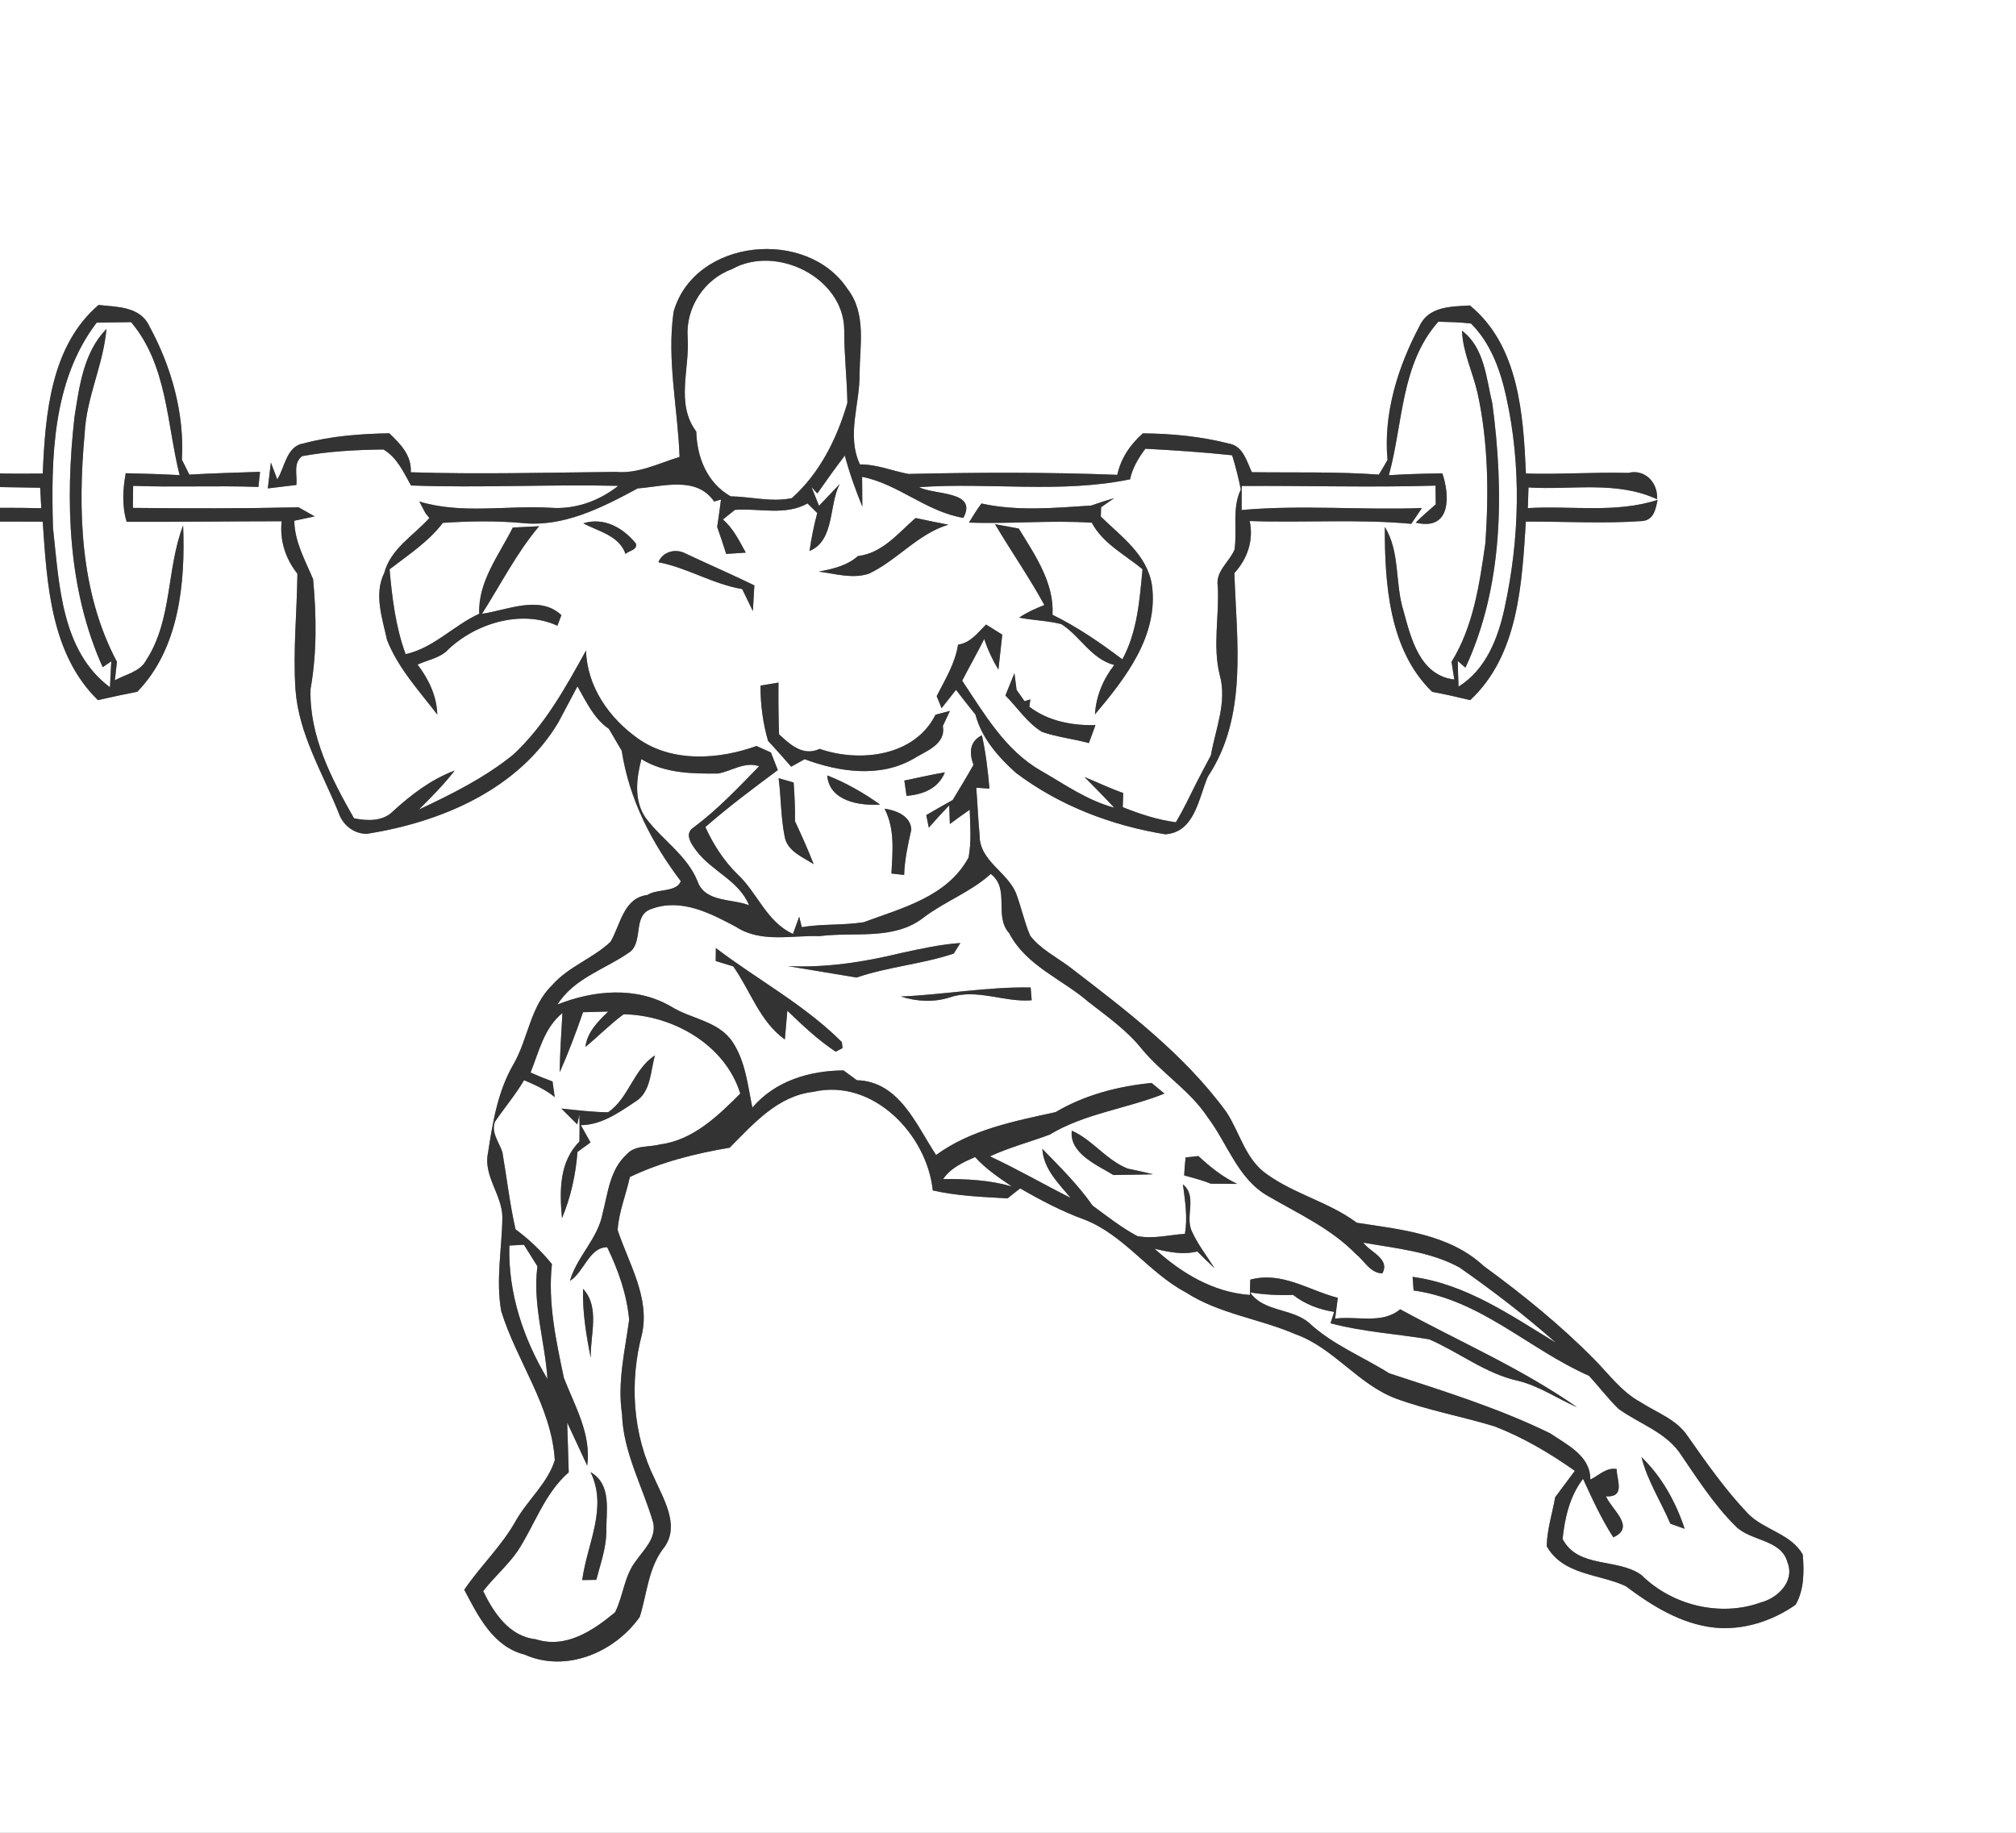 <?xml version="1.0" encoding="UTF-8" ?>
<!DOCTYPE svg PUBLIC "-//W3C//DTD SVG 1.1//EN" "http://www.w3.org/Graphics/SVG/1.1/DTD/svg11.dtd">
<svg width="275pt" height="250pt" viewBox="0 0 275 250" version="1.1" xmlns="http://www.w3.org/2000/svg">
<rect x="0" y="0" width="275" height="250" fill="#808080" stroke="none"/>
<g id="#ffffffff">
<path fill="#FFFFFF" opacity="1.00" d=" M 0.00 0.00 L 275.00 0.00 L 275.00 250.00 L 0.00 250.00 L 0.00 71.15 C 1.94 71.14 3.89 71.16 5.83 71.16 C 6.40 79.59 6.91 89.22 13.36 95.50 C 15.15 95.09 16.94 94.70 18.73 94.36 C 24.46 88.46 25.29 79.48 24.98 71.67 C 22.69 77.62 23.53 84.52 19.95 90.04 C 19.10 91.66 17.13 91.97 15.67 92.80 C 15.74 92.17 15.88 90.91 15.95 90.27 C 10.91 80.80 10.59 69.59 11.55 59.12 C 11.78 54.21 14.11 49.73 14.52 44.87 C 11.40 48.06 10.82 52.69 10.16 56.89 C 8.88 68.31 9.23 80.38 14.01 91.01 L 15.18 90.21 C 15.13 91.39 15.07 92.57 15.00 93.75 C 8.31 88.75 8.08 79.60 7.23 72.03 C 6.95 62.52 7.14 51.91 13.19 44.01 C 14.76 43.99 16.32 43.96 17.88 43.94 C 22.83 49.80 22.73 57.74 24.50 64.81 C 22.05 64.68 19.60 64.60 17.15 64.55 C 16.75 66.75 16.62 69.01 17.28 71.18 C 24.33 71.20 31.37 71.11 38.42 71.10 C 38.14 73.74 38.94 76.20 40.57 78.26 C 40.51 83.54 39.95 88.82 40.31 94.09 C 40.75 100.13 43.99 105.39 46.20 110.89 C 46.75 112.53 48.26 113.74 50.02 113.74 C 60.19 112.15 70.73 107.68 76.19 98.49 C 77.05 96.86 77.91 95.24 78.77 93.62 C 79.97 95.70 80.99 98.02 83.06 99.42 C 83.64 100.41 84.22 101.41 84.81 102.41 C 85.82 109.01 88.88 114.93 92.86 120.19 C 92.34 121.74 89.58 121.22 88.31 122.08 C 85.03 122.49 84.65 126.14 83.28 128.47 C 80.87 130.74 77.53 131.85 75.32 134.38 C 72.33 137.26 72.05 141.68 70.05 145.16 C 67.90 148.84 67.21 153.09 66.57 157.25 C 65.90 160.36 68.47 162.95 68.53 165.99 C 68.48 170.26 67.61 174.59 68.37 178.84 C 70.49 185.72 75.24 191.81 75.68 199.19 C 74.69 202.33 72.00 204.57 70.39 207.39 C 68.47 210.86 65.54 213.59 63.33 216.85 C 65.21 220.42 67.26 224.62 71.55 225.69 C 77.24 228.23 83.88 225.37 87.27 220.55 C 88.24 217.46 88.41 214.07 90.38 211.36 C 92.89 208.36 90.62 204.69 89.30 201.72 C 86.29 195.64 85.85 188.50 87.57 181.99 C 88.67 176.95 85.77 172.38 84.25 167.78 C 84.41 165.31 85.40 162.96 85.92 160.55 C 90.24 158.49 94.86 157.34 99.53 156.55 C 102.77 153.30 106.07 149.48 110.95 148.93 C 119.10 147.05 126.45 154.76 127.24 162.38 C 130.59 163.14 134.02 163.27 137.44 163.46 C 137.87 163.12 138.73 162.44 139.16 162.10 C 141.96 163.72 144.83 165.23 147.88 166.34 C 153.31 168.43 156.68 173.60 161.76 176.29 C 166.31 179.23 171.80 179.87 176.70 181.99 C 181.94 183.85 185.24 188.84 190.44 190.78 C 194.81 192.38 199.42 193.21 203.86 194.56 C 207.77 196.07 211.41 198.22 214.82 200.63 C 213.92 201.83 213.03 203.03 212.14 204.23 C 211.75 206.46 211.02 208.65 210.99 210.92 C 213.24 214.88 218.10 214.66 221.75 216.35 C 225.34 219.04 229.33 221.54 233.90 222.02 C 237.80 222.40 241.75 221.13 244.93 218.90 C 246.11 216.87 246.11 214.32 245.91 212.05 C 244.32 209.22 240.69 208.71 238.49 206.52 C 235.38 203.26 232.79 199.56 230.21 195.89 C 228.69 193.59 225.98 192.69 223.77 191.25 C 221.22 189.87 219.50 187.48 217.50 185.45 C 212.87 180.75 207.72 176.58 202.39 172.69 C 197.72 168.34 191.09 167.71 185.08 166.79 C 181.33 163.99 176.64 162.91 172.86 160.20 C 169.91 158.21 169.15 154.53 167.30 151.70 C 161.54 143.80 153.67 137.86 145.99 131.96 C 144.14 130.56 141.97 129.50 140.53 127.64 C 139.73 125.79 139.33 123.80 138.62 121.91 C 137.46 118.95 133.60 117.44 133.63 113.96 C 133.43 111.79 133.34 109.62 133.17 107.45 C 133.62 107.48 134.52 107.54 134.97 107.57 C 134.76 105.12 134.47 102.68 133.94 100.29 C 132.22 101.16 132.20 102.70 132.79 104.33 C 131.88 105.95 130.92 107.53 129.96 109.12 C 128.76 109.80 127.55 110.48 126.35 111.18 C 126.44 111.60 126.61 112.46 126.70 112.89 C 127.60 111.86 128.53 110.85 129.48 109.85 L 129.57 112.40 C 130.46 111.73 131.36 111.09 132.28 110.45 C 132.34 112.62 132.53 114.82 132.12 116.97 C 129.21 122.33 123.08 123.84 117.80 125.80 C 115.01 126.24 112.16 126.00 109.37 126.47 C 109.29 126.11 109.11 125.40 109.02 125.04 C 108.81 125.62 108.38 126.80 108.17 127.39 C 104.56 125.76 103.34 121.79 100.59 119.24 C 98.72 117.40 97.30 115.19 96.22 112.81 C 99.38 110.05 102.74 107.54 106.10 105.04 C 105.87 104.44 105.39 103.24 105.16 102.64 C 104.66 102.42 103.68 101.98 103.19 101.76 C 98.04 103.61 91.74 104.05 87.07 100.77 C 83.12 97.99 80.08 93.69 79.94 88.73 C 77.15 93.78 74.29 98.97 70.02 102.93 C 66.15 106.07 61.63 108.32 57.14 110.43 C 58.84 108.72 60.55 107.02 62.02 105.11 C 58.81 106.31 56.10 108.39 53.60 110.67 C 52.22 112.07 50.07 111.99 48.29 111.62 C 45.22 106.24 42.17 100.37 42.36 94.00 C 43.24 89.05 43.17 83.99 42.71 79.00 C 41.62 76.41 40.20 73.94 40.14 71.03 C 40.84 70.88 42.23 70.59 42.92 70.44 C 42.19 70.03 41.46 69.61 40.73 69.20 C 33.20 69.37 25.67 69.36 18.13 69.28 C 18.14 68.52 18.15 67.02 18.16 66.27 C 23.86 66.49 29.56 66.21 35.25 66.42 C 35.31 65.91 35.41 64.87 35.47 64.36 C 32.25 64.47 29.04 64.55 25.83 64.74 C 25.49 64.06 25.15 63.38 24.81 62.70 C 25.18 56.40 23.38 50.00 20.38 44.51 C 19.14 41.78 15.96 41.88 13.44 41.60 C 6.89 47.22 6.18 56.55 5.83 64.60 C 3.89 64.59 1.94 64.63 0.00 64.58 L 0.00 0.00 M 91.89 42.50 C 90.93 49.10 92.47 55.73 92.70 62.33 C 89.86 63.19 87.06 64.65 84.00 64.37 C 74.68 64.46 65.35 64.72 56.03 64.42 C 56.18 62.12 54.62 60.55 53.10 59.10 C 49.17 59.18 45.21 59.46 41.40 60.49 C 39.05 60.86 38.85 63.81 37.82 65.39 L 36.95 63.09 C 36.82 64.27 36.68 65.44 36.53 66.62 C 37.51 66.50 39.45 66.27 40.43 66.15 C 40.58 64.82 39.94 63.19 41.21 62.22 C 44.86 61.55 48.59 61.36 52.30 61.31 C 54.15 62.38 55.06 64.43 56.06 66.22 C 65.48 66.57 74.92 66.05 84.34 66.27 C 81.69 68.35 78.46 69.52 75.05 69.26 C 69.10 68.91 62.99 70.17 57.20 68.41 C 57.41 68.81 57.83 69.60 58.04 70.00 L 58.57 70.66 C 56.42 73.06 53.30 74.83 52.42 78.14 C 50.98 81.05 52.15 84.32 52.79 87.28 C 54.29 91.12 57.17 94.23 59.65 97.47 C 59.58 94.93 58.47 92.64 56.96 90.65 C 58.24 90.08 59.70 89.81 60.81 88.92 C 64.57 85.10 71.03 83.05 76.03 85.35 C 76.17 84.99 76.44 84.27 76.58 83.91 C 73.63 81.11 69.16 83.24 65.74 83.73 C 68.31 79.72 70.45 75.43 73.54 71.78 C 72.65 71.83 70.85 71.92 69.95 71.96 C 68.08 75.70 65.19 79.34 65.37 83.72 C 61.87 85.31 59.15 88.40 55.33 89.23 C 53.97 85.52 53.49 81.58 53.14 77.66 C 55.68 75.70 58.44 73.91 60.41 71.32 C 63.97 71.08 67.55 71.02 71.11 71.33 C 76.82 71.98 82.12 69.24 86.99 66.62 C 90.52 66.35 95.01 64.91 97.42 68.41 L 98.35 68.14 C 98.19 69.39 98.02 70.63 97.83 71.88 C 98.26 73.09 98.67 74.32 99.06 75.56 C 99.95 75.51 100.84 75.45 101.73 75.38 C 100.84 73.78 100.03 72.08 98.61 70.86 C 99.15 70.42 99.70 69.98 100.25 69.55 C 103.54 69.29 107.11 70.39 110.15 68.67 C 110.59 69.10 111.04 69.54 111.48 69.98 C 111.03 71.68 110.67 73.41 110.43 75.16 C 113.88 73.72 113.05 68.87 114.54 66.03 C 113.84 66.77 112.43 68.26 111.72 69.00 C 111.38 68.15 111.04 67.29 110.70 66.44 L 111.49 67.31 C 112.71 65.56 113.95 63.83 115.24 62.14 C 115.87 64.51 116.70 66.83 117.63 69.10 C 117.62 68.09 117.60 66.06 117.60 65.04 C 122.57 66.03 126.35 69.80 131.41 70.64 C 133.43 66.90 127.38 67.55 125.39 66.45 C 134.97 65.77 144.67 67.34 154.15 65.38 C 154.48 63.82 155.29 62.47 156.24 61.21 C 160.19 61.42 164.14 61.68 168.07 62.10 C 168.56 63.63 168.94 65.19 169.26 66.77 C 168.02 69.34 168.80 72.25 168.40 74.97 C 167.68 76.69 165.76 77.93 166.12 79.99 C 166.33 84.02 165.40 88.11 166.38 92.07 C 167.42 95.76 165.80 99.44 165.17 103.05 C 164.47 104.33 163.80 105.63 163.13 106.93 C 162.25 108.69 161.41 110.47 160.40 112.16 C 157.89 111.83 155.49 111.04 153.15 110.10 C 153.17 109.62 153.20 108.65 153.22 108.17 C 151.42 107.54 149.70 106.72 147.94 105.99 C 149.30 107.38 150.67 108.74 151.99 110.17 C 148.31 109.20 145.21 106.97 141.96 105.11 C 137.11 102.33 134.26 97.35 131.25 92.85 C 132.23 90.94 133.30 89.09 134.25 87.17 C 134.74 88.63 135.39 90.02 136.19 91.34 C 136.33 90.15 136.59 87.76 136.72 86.57 C 135.98 86.11 135.24 85.65 134.51 85.19 C 133.38 86.30 132.37 87.71 130.69 87.93 C 130.29 90.49 128.93 92.69 127.77 94.95 C 127.94 95.37 128.28 96.19 128.44 96.60 C 128.94 95.98 129.92 94.73 130.41 94.10 C 131.28 95.23 132.16 96.36 133.06 97.47 C 133.90 100.68 136.17 103.27 138.59 105.43 C 144.55 109.92 151.61 112.60 158.94 113.80 C 162.98 113.55 163.49 108.89 164.76 105.94 C 170.24 97.72 168.68 87.47 168.38 78.17 C 170.17 76.20 171.02 73.73 170.47 71.07 C 177.81 71.33 185.18 70.78 192.51 71.45 C 192.87 70.91 193.60 69.84 193.96 69.30 C 185.76 69.60 177.54 68.84 169.37 69.57 C 169.37 68.75 169.37 67.11 169.38 66.29 C 178.19 66.23 187.01 66.51 195.82 66.24 C 195.82 66.88 195.84 68.16 195.85 68.80 C 194.91 69.60 193.99 70.42 193.11 71.29 C 198.03 72.47 197.75 67.50 196.75 64.57 C 194.31 64.60 191.88 64.67 189.45 64.82 C 191.41 57.77 191.05 49.68 196.20 43.88 C 197.68 43.92 199.17 43.95 200.66 44.13 C 203.36 46.82 204.69 50.55 205.48 54.21 C 207.55 63.63 207.29 73.49 205.25 82.88 C 204.37 87.01 202.71 91.33 198.96 93.66 C 198.91 92.50 198.87 91.33 198.85 90.16 L 199.90 91.07 C 205.09 79.91 205.16 67.05 203.57 55.06 C 202.74 51.61 202.50 47.42 199.43 45.11 C 199.54 48.06 200.89 50.73 201.54 53.57 C 203.02 60.29 203.09 67.25 202.62 74.09 C 201.82 79.65 201.00 85.42 198.00 90.28 C 198.10 90.88 198.29 92.09 198.38 92.69 C 193.71 92.14 192.48 87.13 191.46 83.36 C 190.26 79.61 191.02 75.29 188.90 71.88 C 188.89 79.60 189.46 88.66 195.36 94.37 C 197.10 94.69 198.82 95.08 200.55 95.50 C 207.16 89.35 207.60 79.56 208.14 71.15 C 213.45 71.12 218.78 71.45 224.07 71.07 C 225.62 70.89 225.85 69.42 226.11 68.19 C 220.36 70.05 214.32 68.95 208.41 69.31 C 208.43 68.61 208.48 67.20 208.50 66.49 C 214.38 66.87 220.50 65.53 226.04 68.10 C 226.19 65.79 224.33 63.93 222.10 64.51 C 217.44 64.38 212.80 64.74 208.15 64.59 C 207.80 56.60 207.19 47.13 200.51 41.67 C 197.96 41.82 194.86 41.77 193.63 44.49 C 190.69 50.01 188.68 56.45 189.27 62.74 C 188.89 63.41 188.49 64.08 188.09 64.74 C 182.32 64.32 176.55 64.49 170.77 64.41 C 170.06 62.95 169.59 60.87 167.70 60.52 C 163.85 59.53 159.86 59.15 155.89 59.11 C 154.19 60.63 152.89 62.50 152.41 64.77 C 142.92 64.40 133.41 64.43 123.92 64.65 C 121.70 64.24 119.59 63.32 117.30 63.35 C 115.44 59.33 117.31 55.15 117.25 51.00 C 117.29 47.13 118.20 42.75 115.62 39.43 C 110.11 31.04 94.77 32.51 91.89 42.50 M 148.84 68.96 C 143.92 69.28 138.71 69.76 133.88 68.68 C 133.25 69.51 132.72 70.40 132.17 71.28 C 137.76 71.49 143.35 70.93 148.93 71.30 C 150.44 74.15 153.46 75.66 155.85 77.65 C 155.45 81.84 155.15 86.17 153.10 89.94 C 150.09 87.67 146.97 85.52 143.57 83.86 C 143.83 79.52 141.15 75.66 138.97 72.10 C 138.16 71.95 136.54 71.65 135.73 71.50 C 137.92 75.21 140.40 78.74 142.46 82.53 C 141.26 83.00 140.08 83.53 139.01 84.25 C 140.93 84.62 142.90 84.65 144.79 85.14 C 147.37 86.79 148.84 89.88 151.99 90.71 C 150.47 92.67 149.51 94.97 149.36 97.45 C 153.55 92.48 158.08 86.69 157.13 79.77 C 156.44 75.62 152.95 73.20 150.16 70.46 C 150.17 70.14 150.19 69.51 150.20 69.19 C 150.64 68.88 151.52 68.26 151.97 67.95 C 150.91 68.26 149.87 68.60 148.84 68.96 M 79.57 71.38 C 81.67 72.52 84.44 73.03 85.33 75.56 C 85.79 75.10 86.96 75.05 86.75 74.15 C 84.99 71.99 82.43 70.51 79.57 71.38 M 117.03 75.85 C 115.53 77.17 113.60 77.61 111.69 77.97 C 113.94 78.26 116.27 78.99 118.51 78.26 C 122.39 76.44 125.18 72.83 129.36 71.57 C 127.86 71.28 126.37 70.98 124.89 70.66 C 122.50 72.73 120.40 75.44 117.03 75.85 M 89.81 76.69 C 93.78 77.45 97.26 79.69 101.24 80.35 C 101.72 81.35 102.21 82.35 102.70 83.35 C 102.75 82.47 102.85 80.72 102.90 79.85 C 99.81 78.34 96.66 76.99 93.56 75.52 C 92.21 74.78 90.42 75.20 89.81 76.69 M 137.15 94.87 C 138.80 96.53 140.12 98.61 142.15 99.84 C 144.22 100.55 146.42 100.79 148.53 101.36 C 148.83 100.54 149.13 99.72 149.43 98.91 C 146.23 98.98 143.00 98.38 140.41 96.40 L 140.55 95.41 L 139.75 95.64 C 139.48 95.25 138.94 94.49 138.67 94.10 C 138.60 93.53 138.45 92.40 138.38 91.83 C 137.96 92.84 137.55 93.85 137.15 94.87 M 103.74 93.52 C 103.73 96.07 104.06 98.61 104.77 101.06 C 105.85 102.21 106.88 103.40 107.93 104.58 C 108.39 104.32 109.30 103.82 109.76 103.56 C 114.45 105.31 120.03 106.13 124.57 103.52 C 126.26 102.47 129.07 101.55 128.61 99.03 C 128.86 98.52 129.34 97.48 129.58 96.97 C 129.09 97.10 128.11 97.36 127.61 97.49 C 124.78 103.18 117.28 104.05 111.81 102.15 C 109.56 103.20 107.81 101.60 106.27 100.16 C 106.19 97.81 106.17 95.46 106.19 93.11 C 105.37 93.24 104.55 93.38 103.74 93.52 M 123.36 106.47 C 123.44 106.99 123.59 108.04 123.66 108.56 C 125.89 108.38 128.00 107.57 128.89 105.35 C 127.04 105.67 125.20 106.09 123.36 106.47 M 106.21 106.15 C 106.55 108.80 106.51 111.51 107.04 114.14 C 107.42 116.15 109.48 116.88 110.99 117.88 C 110.22 115.89 109.34 113.94 108.44 112.01 C 108.48 110.25 108.38 108.49 108.26 106.74 C 107.75 106.59 106.73 106.30 106.21 106.15 M 112.84 105.77 C 113.12 109.29 117.25 109.93 120.06 109.75 C 117.81 108.16 115.41 106.77 112.84 105.77 M 120.66 110.31 C 122.10 113.09 121.75 116.15 121.60 119.15 C 122.03 119.20 122.90 119.30 123.33 119.35 C 123.40 117.25 123.85 115.21 124.31 113.17 C 124.24 111.31 122.23 110.52 120.66 110.31 Z" />
<path fill="#FFFFFF" opacity="1.00" d=" M 99.89 36.69 C 105.86 33.35 115.06 37.82 115.16 44.96 C 115.14 48.30 115.54 51.62 115.59 54.96 C 114.17 59.82 111.84 64.53 108.01 67.95 C 105.26 68.53 102.43 67.75 99.66 67.70 C 96.47 65.88 95.07 62.42 94.98 58.87 C 92.12 55.06 94.11 50.32 93.80 46.00 C 93.52 41.95 96.07 38.07 99.89 36.69 Z" />
<path fill="#FFFFFF" opacity="1.00" d=" M 0.00 66.44 C 1.83 66.46 3.66 66.49 5.48 66.53 C 5.53 67.46 5.58 68.39 5.63 69.32 C 3.75 69.27 1.88 69.27 0.00 69.27 L 0.00 66.44 Z" />
<path fill="#FFFFFF" opacity="1.00" d=" M 87.49 103.55 C 90.66 105.49 94.37 105.55 97.98 105.51 C 99.84 105.16 101.61 103.84 103.55 104.52 C 100.69 107.46 97.88 110.44 94.57 112.90 C 93.31 113.74 94.32 115.16 94.97 116.02 C 97.07 118.85 100.79 120.08 102.18 123.48 C 99.86 122.57 96.16 123.10 95.16 120.23 C 93.71 116.64 90.32 114.58 88.09 111.58 C 86.43 109.22 86.81 106.18 87.49 103.55 Z" />
<path fill="#FFFFFF" opacity="1.00" d=" M 125.97 125.17 C 128.89 122.95 132.41 121.69 135.15 119.21 C 137.84 121.25 135.52 124.95 137.67 127.30 C 140.00 131.77 144.86 133.53 148.48 136.67 C 151.05 138.67 153.76 140.57 155.80 143.14 C 158.55 146.45 162.33 148.76 164.72 152.38 C 167.44 155.96 168.82 160.76 172.92 163.12 C 177.07 165.54 181.55 167.56 184.96 171.06 C 186.12 171.98 186.91 173.66 188.56 173.70 C 189.68 171.69 186.88 170.81 185.97 169.50 C 190.39 170.29 195.08 170.70 199.09 172.89 C 203.65 176.08 208.09 179.48 212.26 183.17 C 206.10 179.44 200.03 175.16 192.69 174.17 C 192.72 174.64 192.79 175.56 192.83 176.03 C 201.96 177.28 208.60 184.08 216.74 187.66 C 218.13 189.14 219.33 190.78 220.80 192.19 C 223.51 194.15 226.94 195.24 229.01 198.01 C 231.42 201.52 233.73 205.19 236.78 208.21 C 238.85 210.26 243.01 209.96 243.84 213.15 C 244.84 215.70 242.50 217.99 240.20 218.58 C 234.65 220.60 228.08 218.97 223.93 214.86 C 220.68 212.48 215.28 214.00 213.15 209.93 C 213.45 207.03 214.13 204.07 215.94 201.72 C 217.19 204.44 218.44 207.18 220.07 209.70 C 223.18 208.30 219.85 205.94 219.07 204.11 C 221.80 204.27 220.50 201.79 220.53 200.39 C 219.13 200.11 218.09 201.28 216.93 201.82 C 216.98 198.59 213.75 197.07 211.45 195.51 C 204.42 192.07 196.90 189.75 189.49 187.32 C 185.86 185.03 181.76 183.42 178.60 180.47 C 176.25 178.42 172.37 178.98 170.52 176.29 C 172.47 176.60 174.43 176.71 176.39 176.63 C 178.02 177.91 179.95 178.63 181.99 178.95 C 181.87 179.33 181.62 180.11 181.50 180.50 C 185.90 181.68 190.47 181.94 194.96 182.69 C 199.06 184.47 202.68 187.40 207.12 188.36 C 209.98 189.07 212.44 190.78 215.13 191.96 C 207.57 186.66 199.07 183.01 191.00 178.59 C 188.52 180.67 185.06 179.47 182.12 179.87 C 182.21 179.16 182.40 177.74 182.49 177.03 C 178.52 176.01 174.87 173.38 170.55 174.55 C 170.53 175.07 170.50 176.12 170.49 176.64 C 165.45 176.27 161.14 173.64 157.49 170.33 C 159.41 170.78 161.36 171.21 163.32 170.70 C 164.09 171.47 164.87 172.24 165.67 172.99 C 164.62 171.31 163.38 169.74 162.56 167.92 C 161.63 165.88 163.36 163.18 161.36 161.55 C 161.65 163.79 162.03 166.05 161.63 168.30 C 159.47 168.45 157.27 169.04 155.12 168.60 C 152.95 167.43 151.01 165.90 149.04 164.45 C 147.06 161.62 144.59 159.17 142.18 156.71 C 142.36 159.49 144.39 161.39 146.04 163.40 C 142.36 161.54 138.78 159.48 135.04 157.73 C 137.66 156.52 140.46 155.78 143.16 154.78 C 147.97 151.87 153.69 151.24 158.84 149.17 C 158.40 148.81 157.52 148.08 157.09 147.72 C 152.51 148.17 147.96 149.35 143.99 151.70 C 138.35 152.94 132.45 154.07 127.69 157.55 C 124.98 153.43 122.66 147.50 116.89 147.35 C 116.44 147.02 115.52 146.35 115.06 146.01 C 110.43 146.04 105.72 147.44 102.63 151.09 C 102.00 148.04 101.69 144.78 99.93 142.13 C 98.02 139.25 94.27 139.01 91.53 137.29 C 86.80 134.52 80.96 135.06 76.05 137.02 C 78.32 133.38 82.65 132.19 85.98 129.81 C 87.79 128.28 86.25 124.79 88.93 123.96 C 92.96 122.50 96.93 124.58 100.42 126.44 C 103.81 128.65 108.01 127.56 111.81 127.69 C 116.53 127.08 121.93 128.32 125.97 125.17 M 122.91 130.00 C 117.87 131.23 112.68 132.03 107.46 131.78 L 116.84 133.34 C 121.17 131.86 125.78 131.52 130.10 130.07 C 130.33 129.71 130.78 128.99 131.00 128.63 C 128.26 128.82 125.58 129.42 122.91 130.00 M 97.65 129.32 C 97.64 129.76 97.63 130.65 97.63 131.09 C 98.23 131.27 99.42 131.63 100.02 131.82 C 102.36 135.13 103.65 139.36 107.06 141.79 C 107.15 140.81 107.31 138.85 107.40 137.87 C 109.48 139.86 111.59 141.87 114.00 143.46 C 114.23 143.34 114.70 143.09 114.93 142.96 L 114.84 142.15 C 109.76 137.06 103.34 133.65 97.65 129.32 M 122.88 135.93 C 125.03 136.61 127.31 136.75 129.49 136.07 C 133.22 134.77 136.94 136.76 140.73 136.44 C 140.70 136.01 140.63 135.14 140.59 134.70 C 134.65 134.59 128.80 135.68 122.88 135.93 M 146.20 154.23 C 145.85 157.33 149.62 158.90 151.88 160.28 C 153.68 160.23 155.48 160.24 157.28 160.18 C 156.14 159.89 154.97 159.64 153.82 159.40 C 150.90 158.24 148.96 155.42 146.20 154.23 M 161.73 157.88 C 161.64 158.69 161.57 159.51 161.53 160.33 C 162.75 160.67 163.98 160.98 165.16 161.46 C 166.36 161.46 167.56 161.47 168.76 161.49 C 166.78 160.55 165.06 159.17 163.47 157.69 C 163.03 157.74 162.16 157.84 161.73 157.88 M 223.91 198.75 C 224.72 201.99 226.56 204.80 227.85 207.84 C 228.50 208.07 229.15 208.30 229.80 208.53 C 228.60 204.90 226.69 201.43 223.91 198.75 Z" />
<path fill="#FFFFFF" opacity="1.00" d=" M 79.53 138.07 C 80.39 138.04 82.10 138.00 82.96 137.98 C 81.57 139.35 80.11 140.76 79.86 142.80 C 81.63 141.36 83.22 139.70 85.07 138.35 C 91.74 138.46 98.92 142.47 100.98 149.17 C 97.94 152.22 94.52 155.53 90.05 156.10 C 88.54 156.52 86.62 156.16 85.49 157.46 C 83.20 159.52 82.93 162.72 82.20 165.52 C 81.56 168.97 78.70 171.39 77.74 174.72 C 79.68 173.52 80.37 170.11 82.83 170.13 C 84.33 173.23 85.52 176.58 85.82 180.03 C 85.24 184.29 84.20 188.58 84.85 192.90 C 85.01 198.15 87.69 202.81 89.12 207.76 C 89.51 209.87 87.85 211.34 86.77 212.89 C 85.15 214.92 85.04 217.65 83.90 219.93 C 80.89 222.42 77.20 224.93 73.07 223.60 C 69.47 223.21 67.36 220.02 65.91 217.04 C 67.37 215.14 69.23 213.56 70.60 211.59 C 72.94 208.02 74.27 203.70 77.58 200.83 C 77.52 199.13 77.42 195.74 77.37 194.04 C 78.05 195.51 79.42 198.45 80.10 199.92 C 80.69 195.64 78.41 191.79 76.92 187.96 C 75.85 182.85 74.71 177.68 75.29 172.43 C 73.84 170.64 72.17 169.05 70.32 167.68 C 69.54 164.25 69.13 160.65 68.53 157.16 C 68.09 155.81 66.94 154.46 67.53 152.99 C 68.82 151.09 70.32 149.33 71.49 147.34 C 72.95 147.97 74.43 148.62 75.67 149.65 C 75.56 148.94 75.46 148.23 75.37 147.52 C 74.35 147.14 73.35 146.74 72.37 146.30 C 73.52 143.46 74.20 140.23 76.72 138.18 C 76.58 140.87 76.37 143.56 76.36 146.25 C 77.54 143.57 78.58 140.83 79.53 138.07 M 82.95 151.72 C 80.81 151.70 78.69 151.43 76.57 151.21 C 77.11 151.75 78.20 152.83 78.74 153.37 L 79.03 152.04 C 79.07 153.26 79.07 154.48 79.04 155.71 C 76.25 158.51 76.33 162.51 76.66 166.17 C 77.86 163.29 78.54 160.24 78.77 157.13 C 79.36 156.70 79.96 156.26 80.55 155.83 C 80.22 155.24 79.56 154.06 79.23 153.48 C 82.01 153.45 84.37 151.80 86.59 150.32 C 88.81 149.03 88.71 146.15 89.34 143.96 C 86.39 145.87 85.78 149.80 82.95 151.72 M 79.53 175.80 C 79.45 178.97 79.96 182.12 80.58 185.22 C 80.50 182.14 81.88 178.30 79.53 175.80 M 80.55 200.80 C 82.95 205.69 80.07 210.60 79.42 215.53 C 79.90 215.52 80.86 215.51 81.34 215.50 C 81.89 213.37 82.66 211.27 82.71 209.05 C 82.65 206.18 83.54 202.52 80.55 200.80 Z" />
<path fill="#FFFFFF" opacity="1.00" d=" M 128.65 160.83 C 129.69 159.30 131.38 158.54 133.01 157.83 C 134.45 159.43 136.25 160.64 138.03 161.84 C 134.97 160.96 131.81 160.80 128.65 160.83 Z" />
<path fill="#FFFFFF" opacity="1.00" d=" M 69.48 169.90 C 69.98 169.87 70.97 169.81 71.47 169.79 C 72.08 170.77 72.69 171.75 73.31 172.73 C 72.63 177.95 74.34 182.96 74.68 188.11 C 71.38 182.58 69.30 176.39 69.48 169.90 Z" />
</g>
<g id="#282928ff">
<path fill="#333333" opacity="1.00" d=" M 91.89 42.50 C 94.77 32.51 110.11 31.04 115.62 39.43 C 118.20 42.75 117.29 47.13 117.25 51.00 C 117.31 55.15 115.44 59.33 117.30 63.35 C 119.59 63.32 121.70 64.24 123.92 64.65 C 133.41 64.43 142.92 64.40 152.41 64.77 C 152.89 62.50 154.19 60.63 155.89 59.11 C 159.86 59.15 163.85 59.53 167.70 60.52 C 169.59 60.87 170.06 62.95 170.77 64.41 C 176.55 64.49 182.32 64.32 188.09 64.74 C 188.49 64.08 188.89 63.41 189.27 62.74 C 188.68 56.45 190.69 50.01 193.63 44.49 C 194.86 41.77 197.96 41.82 200.51 41.67 C 207.19 47.13 207.80 56.60 208.15 64.59 C 212.80 64.74 217.44 64.38 222.10 64.51 C 224.33 63.93 226.19 65.79 226.04 68.10 C 220.50 65.53 214.38 66.87 208.50 66.49 C 208.48 67.20 208.43 68.61 208.41 69.31 C 214.32 68.95 220.36 70.05 226.11 68.19 C 225.85 69.42 225.62 70.89 224.07 71.07 C 218.78 71.45 213.45 71.12 208.14 71.15 C 207.60 79.56 207.16 89.35 200.55 95.50 C 198.82 95.08 197.10 94.69 195.36 94.37 C 189.46 88.66 188.89 79.60 188.90 71.88 C 191.02 75.29 190.26 79.61 191.46 83.36 C 192.48 87.13 193.71 92.14 198.38 92.69 C 198.29 92.09 198.10 90.88 198.00 90.28 C 201.00 85.42 201.82 79.65 202.62 74.09 C 203.09 67.25 203.02 60.29 201.54 53.57 C 200.89 50.73 199.54 48.06 199.43 45.11 C 202.50 47.42 202.74 51.61 203.57 55.06 C 205.16 67.05 205.09 79.91 199.90 91.07 L 198.85 90.16 C 198.87 91.33 198.91 92.50 198.96 93.66 C 202.71 91.33 204.37 87.01 205.25 82.88 C 207.29 73.49 207.55 63.63 205.48 54.21 C 204.69 50.55 203.36 46.82 200.66 44.13 C 199.17 43.95 197.68 43.92 196.20 43.88 C 191.05 49.68 191.41 57.77 189.45 64.82 C 191.88 64.67 194.31 64.60 196.75 64.57 C 197.75 67.50 198.03 72.47 193.11 71.29 C 193.99 70.42 194.91 69.60 195.85 68.80 C 195.84 68.16 195.82 66.88 195.82 66.24 C 187.01 66.51 178.19 66.23 169.38 66.29 C 169.37 67.11 169.37 68.75 169.37 69.57 C 177.54 68.84 185.76 69.60 193.96 69.30 C 193.60 69.84 192.87 70.91 192.51 71.45 C 185.18 70.78 177.81 71.33 170.47 71.07 C 171.02 73.73 170.17 76.20 168.38 78.17 C 168.68 87.47 170.24 97.72 164.76 105.94 C 163.49 108.89 162.98 113.55 158.94 113.80 C 151.61 112.60 144.55 109.92 138.59 105.43 C 136.17 103.27 133.90 100.68 133.06 97.47 C 132.16 96.36 131.28 95.23 130.41 94.10 C 129.92 94.73 128.94 95.98 128.44 96.60 C 128.28 96.19 127.94 95.37 127.77 94.95 C 128.93 92.69 130.29 90.49 130.69 87.93 C 132.37 87.71 133.38 86.30 134.51 85.19 C 135.24 85.65 135.98 86.11 136.72 86.57 C 136.59 87.76 136.33 90.15 136.19 91.34 C 135.39 90.02 134.74 88.63 134.25 87.17 C 133.30 89.09 132.23 90.94 131.25 92.85 C 134.26 97.35 137.11 102.33 141.96 105.11 C 145.21 106.97 148.31 109.20 151.99 110.17 C 150.67 108.74 149.30 107.38 147.94 105.99 C 149.70 106.72 151.42 107.54 153.22 108.17 C 153.20 108.65 153.17 109.62 153.15 110.10 C 155.49 111.04 157.89 111.83 160.40 112.16 C 161.41 110.47 162.25 108.69 163.13 106.93 C 163.80 105.63 164.47 104.33 165.17 103.05 C 165.80 99.44 167.42 95.76 166.38 92.07 C 165.40 88.11 166.33 84.02 166.12 79.99 C 165.76 77.93 167.68 76.69 168.40 74.97 C 168.80 72.25 168.02 69.34 169.26 66.77 C 168.94 65.19 168.56 63.63 168.07 62.10 C 164.14 61.68 160.19 61.42 156.24 61.21 C 155.29 62.47 154.48 63.82 154.15 65.38 C 144.67 67.34 134.97 65.77 125.39 66.45 C 127.38 67.55 133.43 66.90 131.41 70.64 C 126.35 69.80 122.57 66.03 117.60 65.04 C 117.60 66.06 117.62 68.09 117.63 69.10 C 116.70 66.83 115.87 64.51 115.24 62.14 C 113.95 63.83 112.71 65.56 111.49 67.31 L 110.70 66.44 C 111.04 67.29 111.38 68.15 111.72 69.00 C 112.43 68.26 113.84 66.77 114.54 66.03 C 113.05 68.87 113.88 73.72 110.43 75.16 C 110.67 73.41 111.03 71.68 111.48 69.98 C 111.04 69.54 110.59 69.10 110.15 68.67 C 107.11 70.39 103.54 69.29 100.25 69.55 C 99.70 69.98 99.15 70.42 98.61 70.86 C 100.03 72.08 100.84 73.78 101.73 75.38 C 100.84 75.45 99.95 75.51 99.06 75.56 C 98.67 74.32 98.26 73.09 97.83 71.88 C 98.02 70.63 98.19 69.39 98.35 68.14 L 97.42 68.41 C 95.01 64.91 90.52 66.35 86.99 66.62 C 82.12 69.24 76.82 71.98 71.11 71.33 C 67.55 71.02 63.97 71.08 60.41 71.32 C 58.44 73.91 55.68 75.70 53.14 77.66 C 53.49 81.58 53.97 85.52 55.33 89.23 C 59.15 88.40 61.87 85.31 65.37 83.72 C 65.19 79.34 68.08 75.70 69.95 71.96 C 70.85 71.92 72.65 71.83 73.54 71.78 C 70.45 75.43 68.31 79.72 65.74 83.73 C 69.16 83.24 73.63 81.11 76.58 83.91 C 76.44 84.27 76.17 84.99 76.03 85.35 C 71.03 83.05 64.57 85.10 60.81 88.92 C 59.70 89.81 58.24 90.08 56.96 90.65 C 58.47 92.64 59.58 94.93 59.65 97.47 C 57.17 94.23 54.29 91.12 52.79 87.28 C 52.15 84.32 50.98 81.05 52.42 78.14 C 53.30 74.83 56.42 73.06 58.57 70.66 L 58.04 70.00 C 57.83 69.60 57.41 68.81 57.20 68.41 C 62.99 70.17 69.10 68.91 75.05 69.26 C 78.46 69.52 81.69 68.35 84.34 66.27 C 74.92 66.05 65.48 66.57 56.06 66.22 C 55.06 64.43 54.15 62.38 52.30 61.31 C 48.59 61.36 44.86 61.55 41.21 62.22 C 39.94 63.19 40.58 64.82 40.43 66.15 C 39.45 66.27 37.51 66.50 36.53 66.62 C 36.68 65.44 36.82 64.27 36.95 63.09 L 37.82 65.39 C 38.85 63.81 39.05 60.86 41.40 60.49 C 45.21 59.46 49.17 59.18 53.10 59.10 C 54.62 60.55 56.18 62.12 56.03 64.42 C 65.35 64.72 74.68 64.46 84.00 64.37 C 87.06 64.65 89.86 63.19 92.70 62.33 C 92.47 55.73 90.93 49.10 91.89 42.50 M 99.89 36.69 C 96.07 38.07 93.52 41.95 93.80 46.00 C 94.11 50.32 92.12 55.06 94.98 58.87 C 95.07 62.42 96.47 65.88 99.66 67.70 C 102.43 67.75 105.26 68.53 108.01 67.95 C 111.84 64.53 114.17 59.82 115.59 54.96 C 115.54 51.62 115.14 48.30 115.16 44.96 C 115.06 37.82 105.86 33.35 99.89 36.69 Z" />
<path fill="#333333" opacity="1.00" d=" M 5.83 64.60 C 6.18 56.55 6.89 47.22 13.44 41.60 C 15.96 41.88 19.14 41.78 20.38 44.51 C 23.38 50.00 25.18 56.40 24.81 62.70 C 25.15 63.38 25.49 64.06 25.83 64.74 C 29.04 64.55 32.25 64.47 35.47 64.36 C 35.41 64.87 35.31 65.91 35.25 66.42 C 29.56 66.21 23.86 66.49 18.16 66.27 C 18.15 67.02 18.14 68.52 18.13 69.28 C 25.67 69.36 33.20 69.37 40.73 69.20 C 41.46 69.61 42.19 70.03 42.92 70.44 C 42.23 70.59 40.84 70.88 40.14 71.03 C 40.20 73.94 41.62 76.41 42.71 79.00 C 43.17 83.99 43.24 89.05 42.36 94.00 C 42.17 100.37 45.22 106.24 48.29 111.62 C 50.07 111.99 52.22 112.07 53.60 110.67 C 56.10 108.39 58.81 106.31 62.02 105.11 C 60.55 107.02 58.84 108.72 57.14 110.43 C 61.63 108.32 66.15 106.07 70.02 102.93 C 74.29 98.97 77.15 93.78 79.94 88.73 C 80.08 93.69 83.12 97.99 87.07 100.77 C 91.74 104.05 98.04 103.61 103.19 101.76 C 103.68 101.98 104.66 102.42 105.16 102.64 C 105.39 103.24 105.87 104.44 106.10 105.04 C 102.74 107.54 99.38 110.05 96.22 112.81 C 97.30 115.19 98.72 117.40 100.59 119.24 C 103.34 121.79 104.56 125.76 108.17 127.39 C 108.38 126.80 108.81 125.62 109.02 125.04 C 109.11 125.40 109.29 126.11 109.37 126.47 C 112.16 126.00 115.01 126.24 117.80 125.80 C 123.08 123.84 129.21 122.33 132.12 116.97 C 132.53 114.82 132.34 112.62 132.28 110.45 C 131.36 111.09 130.46 111.73 129.57 112.40 L 129.48 109.85 C 128.53 110.85 127.60 111.86 126.70 112.89 C 126.61 112.46 126.44 111.60 126.35 111.18 C 127.55 110.48 128.76 109.80 129.96 109.12 C 130.92 107.53 131.88 105.95 132.79 104.33 C 132.20 102.70 132.22 101.16 133.94 100.29 C 134.47 102.68 134.76 105.12 134.97 107.57 C 134.52 107.54 133.62 107.48 133.17 107.45 C 133.34 109.62 133.43 111.79 133.63 113.96 C 133.60 117.44 137.46 118.95 138.62 121.91 C 139.33 123.80 139.73 125.79 140.53 127.64 C 141.97 129.50 144.14 130.56 145.99 131.96 C 153.67 137.86 161.54 143.80 167.30 151.70 C 169.15 154.53 169.91 158.21 172.86 160.20 C 176.64 162.91 181.33 163.99 185.08 166.79 C 191.09 167.71 197.72 168.34 202.39 172.69 C 207.72 176.58 212.87 180.75 217.50 185.45 C 219.50 187.48 221.22 189.87 223.77 191.25 C 225.98 192.69 228.69 193.59 230.21 195.89 C 232.79 199.56 235.38 203.26 238.49 206.52 C 240.69 208.71 244.32 209.22 245.91 212.05 C 246.11 214.32 246.11 216.87 244.93 218.90 C 241.75 221.13 237.80 222.40 233.90 222.02 C 229.33 221.54 225.34 219.04 221.75 216.35 C 218.10 214.66 213.24 214.88 210.99 210.92 C 211.02 208.65 211.75 206.46 212.14 204.23 C 213.03 203.03 213.92 201.83 214.82 200.63 C 211.41 198.22 207.77 196.07 203.86 194.56 C 199.42 193.21 194.81 192.38 190.44 190.78 C 185.24 188.84 181.94 183.85 176.70 181.99 C 171.80 179.87 166.31 179.23 161.76 176.29 C 156.68 173.60 153.31 168.43 147.88 166.34 C 144.83 165.23 141.96 163.72 139.16 162.10 C 138.73 162.44 137.87 163.12 137.44 163.46 C 134.02 163.27 130.59 163.14 127.24 162.38 C 126.45 154.76 119.10 147.05 110.95 148.93 C 106.07 149.48 102.77 153.30 99.53 156.55 C 94.86 157.34 90.24 158.49 85.92 160.55 C 85.40 162.96 84.41 165.31 84.25 167.78 C 85.77 172.38 88.67 176.95 87.57 181.99 C 85.85 188.50 86.29 195.64 89.30 201.72 C 90.62 204.69 92.89 208.36 90.38 211.36 C 88.41 214.07 88.24 217.46 87.27 220.55 C 83.88 225.37 77.24 228.23 71.55 225.69 C 67.26 224.62 65.21 220.42 63.33 216.85 C 65.54 213.59 68.47 210.86 70.39 207.39 C 72.00 204.57 74.69 202.33 75.68 199.19 C 75.24 191.81 70.49 185.72 68.37 178.84 C 67.61 174.59 68.48 170.26 68.53 165.99 C 68.47 162.95 65.90 160.36 66.57 157.25 C 67.21 153.09 67.90 148.84 70.05 145.16 C 72.05 141.68 72.33 137.26 75.32 134.38 C 77.53 131.85 80.87 130.74 83.28 128.47 C 84.65 126.14 85.03 122.49 88.31 122.08 C 89.58 121.22 92.34 121.74 92.86 120.19 C 88.88 114.93 85.82 109.01 84.81 102.41 C 84.22 101.41 83.64 100.41 83.06 99.42 C 80.99 98.02 79.97 95.70 78.77 93.62 C 77.91 95.24 77.05 96.86 76.19 98.49 C 70.73 107.68 60.19 112.15 50.02 113.74 C 48.26 113.74 46.75 112.53 46.20 110.89 C 43.99 105.39 40.75 100.13 40.31 94.09 C 39.95 88.82 40.51 83.54 40.57 78.26 C 38.94 76.20 38.14 73.74 38.42 71.10 C 31.37 71.11 24.33 71.20 17.28 71.18 C 16.62 69.01 16.75 66.75 17.15 64.55 C 19.60 64.60 22.05 64.68 24.50 64.81 C 22.73 57.74 22.83 49.80 17.88 43.94 C 16.32 43.96 14.76 43.99 13.19 44.01 C 7.14 51.91 6.95 62.52 7.23 72.03 C 8.08 79.60 8.31 88.75 15.00 93.75 C 15.07 92.57 15.13 91.39 15.18 90.21 L 14.01 91.01 C 9.23 80.38 8.88 68.31 10.16 56.89 C 10.82 52.69 11.40 48.06 14.52 44.87 C 14.11 49.73 11.78 54.21 11.55 59.12 C 10.59 69.59 10.91 80.80 15.95 90.27 C 15.88 90.91 15.74 92.17 15.67 92.80 C 17.13 91.97 19.10 91.66 19.95 90.04 C 23.53 84.52 22.69 77.62 24.98 71.67 C 25.29 79.48 24.46 88.46 18.73 94.36 C 16.94 94.70 15.15 95.09 13.36 95.50 C 6.91 89.22 6.40 79.59 5.83 71.16 C 3.89 71.16 1.94 71.14 0.00 71.15 L 0.00 69.27 C 1.88 69.27 3.75 69.27 5.63 69.32 C 5.58 68.39 5.53 67.46 5.48 66.53 C 3.66 66.49 1.83 66.46 0.00 66.44 L 0.00 64.58 C 1.94 64.63 3.89 64.59 5.83 64.60 M 87.49 103.55 C 86.81 106.18 86.43 109.22 88.09 111.58 C 90.32 114.58 93.71 116.64 95.16 120.23 C 96.16 123.10 99.86 122.57 102.18 123.48 C 100.79 120.08 97.07 118.85 94.97 116.02 C 94.32 115.16 93.31 113.74 94.57 112.90 C 97.88 110.44 100.69 107.46 103.55 104.52 C 101.61 103.84 99.84 105.16 97.98 105.51 C 94.37 105.55 90.66 105.49 87.49 103.55 M 125.97 125.17 C 121.93 128.32 116.53 127.08 111.81 127.69 C 108.01 127.56 103.81 128.65 100.42 126.44 C 96.93 124.58 92.96 122.50 88.93 123.96 C 86.25 124.79 87.79 128.28 85.98 129.81 C 82.65 132.19 78.32 133.38 76.05 137.02 C 80.96 135.06 86.80 134.52 91.53 137.29 C 94.27 139.01 98.02 139.25 99.93 142.13 C 101.69 144.78 102.00 148.04 102.63 151.09 C 105.72 147.44 110.43 146.04 115.06 146.01 C 115.52 146.35 116.44 147.02 116.89 147.35 C 122.66 147.50 124.98 153.43 127.69 157.55 C 132.45 154.07 138.35 152.94 143.99 151.70 C 147.96 149.35 152.51 148.17 157.09 147.72 C 157.52 148.08 158.40 148.81 158.84 149.17 C 153.69 151.24 147.97 151.87 143.16 154.78 C 140.46 155.78 137.66 156.52 135.04 157.73 C 138.78 159.48 142.36 161.54 146.04 163.40 C 144.39 161.39 142.36 159.49 142.18 156.71 C 144.59 159.17 147.06 161.62 149.04 164.45 C 151.01 165.90 152.95 167.43 155.12 168.60 C 157.27 169.04 159.47 168.45 161.63 168.30 C 162.03 166.05 161.65 163.79 161.36 161.55 C 163.36 163.18 161.63 165.88 162.56 167.92 C 163.38 169.74 164.62 171.31 165.67 172.99 C 164.87 172.24 164.09 171.47 163.32 170.70 C 161.36 171.21 159.41 170.78 157.49 170.33 C 161.14 173.64 165.45 176.27 170.49 176.64 C 170.50 176.12 170.53 175.07 170.55 174.55 C 174.87 173.38 178.52 176.01 182.49 177.03 C 182.40 177.74 182.21 179.16 182.12 179.87 C 185.06 179.47 188.52 180.67 191.00 178.59 C 199.07 183.01 207.57 186.66 215.13 191.96 C 212.44 190.78 209.98 189.07 207.12 188.36 C 202.68 187.40 199.06 184.47 194.96 182.69 C 190.47 181.94 185.90 181.68 181.50 180.50 C 181.62 180.11 181.87 179.33 181.99 178.95 C 179.95 178.63 178.02 177.91 176.39 176.63 C 174.43 176.71 172.47 176.60 170.52 176.29 C 172.37 178.98 176.25 178.42 178.60 180.47 C 181.76 183.42 185.86 185.03 189.49 187.32 C 196.90 189.75 204.42 192.07 211.45 195.51 C 213.75 197.07 216.98 198.59 216.93 201.82 C 218.09 201.28 219.13 200.11 220.53 200.39 C 220.50 201.79 221.80 204.27 219.07 204.11 C 219.85 205.94 223.18 208.30 220.07 209.70 C 218.44 207.18 217.19 204.44 215.94 201.72 C 214.13 204.07 213.45 207.03 213.15 209.93 C 215.28 214.00 220.68 212.48 223.93 214.86 C 228.08 218.97 234.65 220.60 240.20 218.58 C 242.50 217.99 244.84 215.70 243.84 213.15 C 243.01 209.96 238.85 210.26 236.78 208.21 C 233.73 205.19 231.42 201.52 229.01 198.01 C 226.94 195.24 223.51 194.15 220.80 192.19 C 219.33 190.78 218.13 189.14 216.74 187.66 C 208.60 184.08 201.96 177.28 192.83 176.03 C 192.79 175.56 192.72 174.64 192.69 174.17 C 200.03 175.16 206.10 179.44 212.26 183.17 C 208.09 179.48 203.65 176.08 199.09 172.89 C 195.08 170.70 190.39 170.29 185.97 169.50 C 186.88 170.81 189.68 171.69 188.56 173.70 C 186.91 173.66 186.12 171.98 184.96 171.06 C 181.55 167.56 177.07 165.54 172.92 163.12 C 168.82 160.76 167.44 155.96 164.72 152.38 C 162.33 148.76 158.55 146.45 155.80 143.14 C 153.76 140.57 151.05 138.67 148.48 136.67 C 144.86 133.53 140.00 131.77 137.67 127.30 C 135.52 124.95 137.84 121.25 135.15 119.21 C 132.41 121.69 128.89 122.95 125.97 125.17 M 79.53 138.07 C 78.58 140.83 77.54 143.57 76.36 146.25 C 76.37 143.56 76.58 140.87 76.72 138.18 C 74.20 140.23 73.52 143.46 72.37 146.30 C 73.35 146.74 74.35 147.14 75.37 147.52 C 75.46 148.23 75.56 148.94 75.67 149.65 C 74.43 148.62 72.95 147.97 71.49 147.34 C 70.32 149.33 68.82 151.09 67.53 152.99 C 66.94 154.46 68.09 155.81 68.53 157.16 C 69.13 160.65 69.54 164.25 70.32 167.68 C 72.17 169.05 73.84 170.64 75.29 172.43 C 74.71 177.68 75.85 182.85 76.92 187.96 C 78.41 191.79 80.69 195.64 80.10 199.92 C 79.42 198.45 78.05 195.51 77.37 194.04 C 77.42 195.74 77.52 199.13 77.58 200.83 C 74.27 203.70 72.94 208.02 70.60 211.59 C 69.23 213.56 67.37 215.14 65.91 217.04 C 67.36 220.02 69.47 223.21 73.07 223.60 C 77.20 224.93 80.89 222.42 83.90 219.93 C 85.04 217.65 85.15 214.92 86.77 212.89 C 87.85 211.34 89.51 209.87 89.12 207.76 C 87.69 202.81 85.01 198.15 84.85 192.90 C 84.20 188.58 85.24 184.29 85.82 180.03 C 85.52 176.58 84.33 173.23 82.83 170.13 C 80.37 170.11 79.68 173.52 77.74 174.72 C 78.70 171.39 81.56 168.97 82.20 165.52 C 82.93 162.72 83.20 159.52 85.49 157.46 C 86.62 156.16 88.54 156.52 90.05 156.10 C 94.52 155.53 97.94 152.22 100.98 149.17 C 98.92 142.47 91.74 138.46 85.07 138.35 C 83.22 139.70 81.63 141.36 79.86 142.80 C 80.11 140.76 81.57 139.35 82.96 137.98 C 82.10 138.00 80.39 138.04 79.53 138.07 M 128.65 160.83 C 131.81 160.80 134.97 160.96 138.03 161.84 C 136.25 160.64 134.45 159.43 133.01 157.83 C 131.38 158.54 129.69 159.30 128.65 160.83 M 69.48 169.90 C 69.30 176.39 71.38 182.58 74.68 188.11 C 74.34 182.96 72.63 177.95 73.31 172.73 C 72.69 171.75 72.08 170.77 71.47 169.79 C 70.97 169.81 69.98 169.87 69.48 169.90 Z" />
<path fill="#333333" opacity="1.00" d=" M 148.84 68.96 C 149.87 68.60 150.91 68.26 151.97 67.95 C 151.52 68.26 150.64 68.88 150.20 69.19 C 150.19 69.51 150.17 70.14 150.16 70.46 C 152.95 73.20 156.44 75.62 157.13 79.77 C 158.08 86.69 153.55 92.48 149.36 97.45 C 149.51 94.97 150.47 92.67 151.99 90.71 C 148.84 89.88 147.37 86.79 144.79 85.14 C 142.90 84.65 140.93 84.62 139.01 84.25 C 140.08 83.53 141.26 83.00 142.46 82.53 C 140.40 78.74 137.92 75.21 135.73 71.50 C 136.54 71.65 138.16 71.95 138.97 72.10 C 141.15 75.66 143.83 79.52 143.57 83.86 C 146.97 85.52 150.09 87.67 153.10 89.94 C 155.15 86.17 155.45 81.84 155.85 77.65 C 153.46 75.66 150.44 74.15 148.93 71.30 C 143.35 70.93 137.76 71.49 132.17 71.28 C 132.72 70.40 133.25 69.51 133.88 68.68 C 138.71 69.76 143.92 69.28 148.84 68.96 Z" />
<path fill="#333333" opacity="1.00" d=" M 79.57 71.38 C 82.43 70.51 84.99 71.99 86.75 74.15 C 86.96 75.05 85.79 75.10 85.33 75.56 C 84.44 73.03 81.67 72.52 79.57 71.38 Z" />
<path fill="#333333" opacity="1.00" d=" M 117.03 75.85 C 120.40 75.44 122.50 72.73 124.89 70.66 C 126.37 70.98 127.86 71.28 129.36 71.57 C 125.18 72.83 122.39 76.44 118.51 78.26 C 116.27 78.99 113.94 78.26 111.69 77.97 C 113.60 77.61 115.53 77.17 117.03 75.85 Z" />
<path fill="#333333" opacity="1.00" d=" M 89.81 76.69 C 90.42 75.20 92.21 74.78 93.56 75.52 C 96.66 76.99 99.81 78.34 102.90 79.85 C 102.85 80.72 102.75 82.47 102.70 83.35 C 102.21 82.35 101.72 81.35 101.24 80.35 C 97.26 79.69 93.78 77.45 89.81 76.69 Z" />
<path fill="#333333" opacity="1.00" d=" M 137.15 94.87 C 137.55 93.85 137.96 92.84 138.38 91.83 C 138.45 92.40 138.60 93.53 138.67 94.10 C 138.94 94.49 139.48 95.25 139.75 95.64 L 140.55 95.41 L 140.41 96.40 C 143.00 98.38 146.23 98.98 149.43 98.91 C 149.13 99.72 148.83 100.54 148.53 101.36 C 146.42 100.79 144.22 100.55 142.15 99.84 C 140.12 98.61 138.80 96.53 137.15 94.87 Z" />
<path fill="#333333" opacity="1.00" d=" M 103.74 93.52 C 104.55 93.38 105.37 93.24 106.19 93.11 C 106.17 95.46 106.19 97.81 106.27 100.16 C 107.81 101.60 109.56 103.20 111.81 102.15 C 117.28 104.05 124.78 103.18 127.61 97.49 C 128.11 97.36 129.09 97.10 129.58 96.97 C 129.34 97.48 128.86 98.52 128.61 99.03 C 129.07 101.55 126.26 102.47 124.57 103.52 C 120.03 106.13 114.45 105.31 109.76 103.56 C 109.30 103.82 108.39 104.32 107.93 104.58 C 106.88 103.40 105.85 102.21 104.77 101.06 C 104.06 98.61 103.73 96.07 103.74 93.52 Z" />
<path fill="#333333" opacity="1.00" d=" M 123.36 106.47 C 125.20 106.09 127.04 105.67 128.89 105.35 C 128.00 107.57 125.89 108.38 123.66 108.56 C 123.59 108.04 123.44 106.99 123.36 106.47 Z" />
<path fill="#333333" opacity="1.00" d=" M 106.21 106.15 C 106.73 106.30 107.75 106.59 108.26 106.74 C 108.38 108.49 108.48 110.25 108.44 112.01 C 109.34 113.94 110.22 115.89 110.99 117.88 C 109.48 116.88 107.42 116.15 107.04 114.14 C 106.51 111.51 106.55 108.80 106.21 106.15 Z" />
<path fill="#333333" opacity="1.00" d=" M 112.84 105.77 C 115.41 106.77 117.81 108.16 120.06 109.75 C 117.25 109.93 113.12 109.29 112.84 105.77 Z" />
<path fill="#333333" opacity="1.00" d=" M 120.66 110.31 C 122.23 110.52 124.24 111.31 124.31 113.17 C 123.85 115.21 123.40 117.25 123.33 119.35 C 122.90 119.30 122.03 119.20 121.60 119.15 C 121.75 116.15 122.10 113.09 120.66 110.31 Z" />
<path fill="#333333" opacity="1.00" d=" M 122.91 130.00 C 125.58 129.42 128.26 128.82 131.00 128.63 C 130.78 128.99 130.33 129.71 130.10 130.07 C 125.78 131.52 121.17 131.86 116.84 133.34 L 107.46 131.78 C 112.68 132.03 117.87 131.23 122.91 130.00 Z" />
<path fill="#333333" opacity="1.00" d=" M 97.65 129.32 C 103.34 133.65 109.76 137.06 114.84 142.15 L 114.93 142.96 C 114.70 143.09 114.23 143.34 114.00 143.46 C 111.59 141.87 109.48 139.86 107.40 137.87 C 107.31 138.85 107.15 140.81 107.06 141.79 C 103.65 139.36 102.36 135.13 100.02 131.82 C 99.42 131.63 98.23 131.27 97.63 131.09 C 97.63 130.65 97.64 129.76 97.65 129.32 Z" />
<path fill="#333333" opacity="1.00" d=" M 122.88 135.93 C 128.80 135.68 134.65 134.59 140.59 134.70 C 140.63 135.14 140.70 136.01 140.73 136.44 C 136.94 136.76 133.22 134.77 129.49 136.07 C 127.31 136.75 125.03 136.61 122.88 135.93 Z" />
<path fill="#333333" opacity="1.00" d=" M 82.95 151.72 C 85.78 149.80 86.39 145.87 89.34 143.96 C 88.71 146.15 88.81 149.03 86.59 150.32 C 84.37 151.80 82.01 153.45 79.23 153.48 C 79.56 154.06 80.22 155.24 80.55 155.83 C 79.96 156.26 79.36 156.70 78.77 157.13 C 78.54 160.24 77.86 163.29 76.66 166.17 C 76.33 162.51 76.25 158.51 79.04 155.71 C 79.07 154.48 79.07 153.26 79.03 152.04 L 78.74 153.37 C 78.20 152.83 77.11 151.75 76.57 151.21 C 78.69 151.43 80.81 151.70 82.95 151.72 Z" />
<path fill="#333333" opacity="1.00" d=" M 146.20 154.23 C 148.96 155.42 150.90 158.24 153.82 159.40 C 154.97 159.64 156.14 159.89 157.28 160.18 C 155.48 160.24 153.68 160.23 151.88 160.28 C 149.62 158.90 145.85 157.33 146.20 154.23 Z" />
<path fill="#333333" opacity="1.00" d=" M 161.73 157.88 C 162.16 157.84 163.03 157.74 163.47 157.69 C 165.06 159.17 166.78 160.55 168.76 161.49 C 167.56 161.47 166.36 161.46 165.16 161.46 C 163.98 160.98 162.75 160.67 161.53 160.33 C 161.57 159.51 161.64 158.69 161.73 157.88 Z" />
<path fill="#333333" opacity="1.00" d=" M 79.53 175.80 C 81.88 178.30 80.50 182.14 80.58 185.22 C 79.96 182.12 79.45 178.97 79.53 175.80 Z" />
<path fill="#333333" opacity="1.00" d=" M 223.91 198.75 C 226.69 201.43 228.60 204.90 229.80 208.53 C 229.15 208.30 228.50 208.07 227.85 207.84 C 226.56 204.80 224.72 201.99 223.91 198.75 Z" />
<path fill="#333333" opacity="1.00" d=" M 80.55 200.80 C 83.54 202.52 82.65 206.18 82.71 209.05 C 82.66 211.27 81.89 213.37 81.34 215.50 C 80.86 215.51 79.90 215.52 79.42 215.53 C 80.07 210.60 82.95 205.69 80.55 200.80 Z" />
</g>
</svg>
